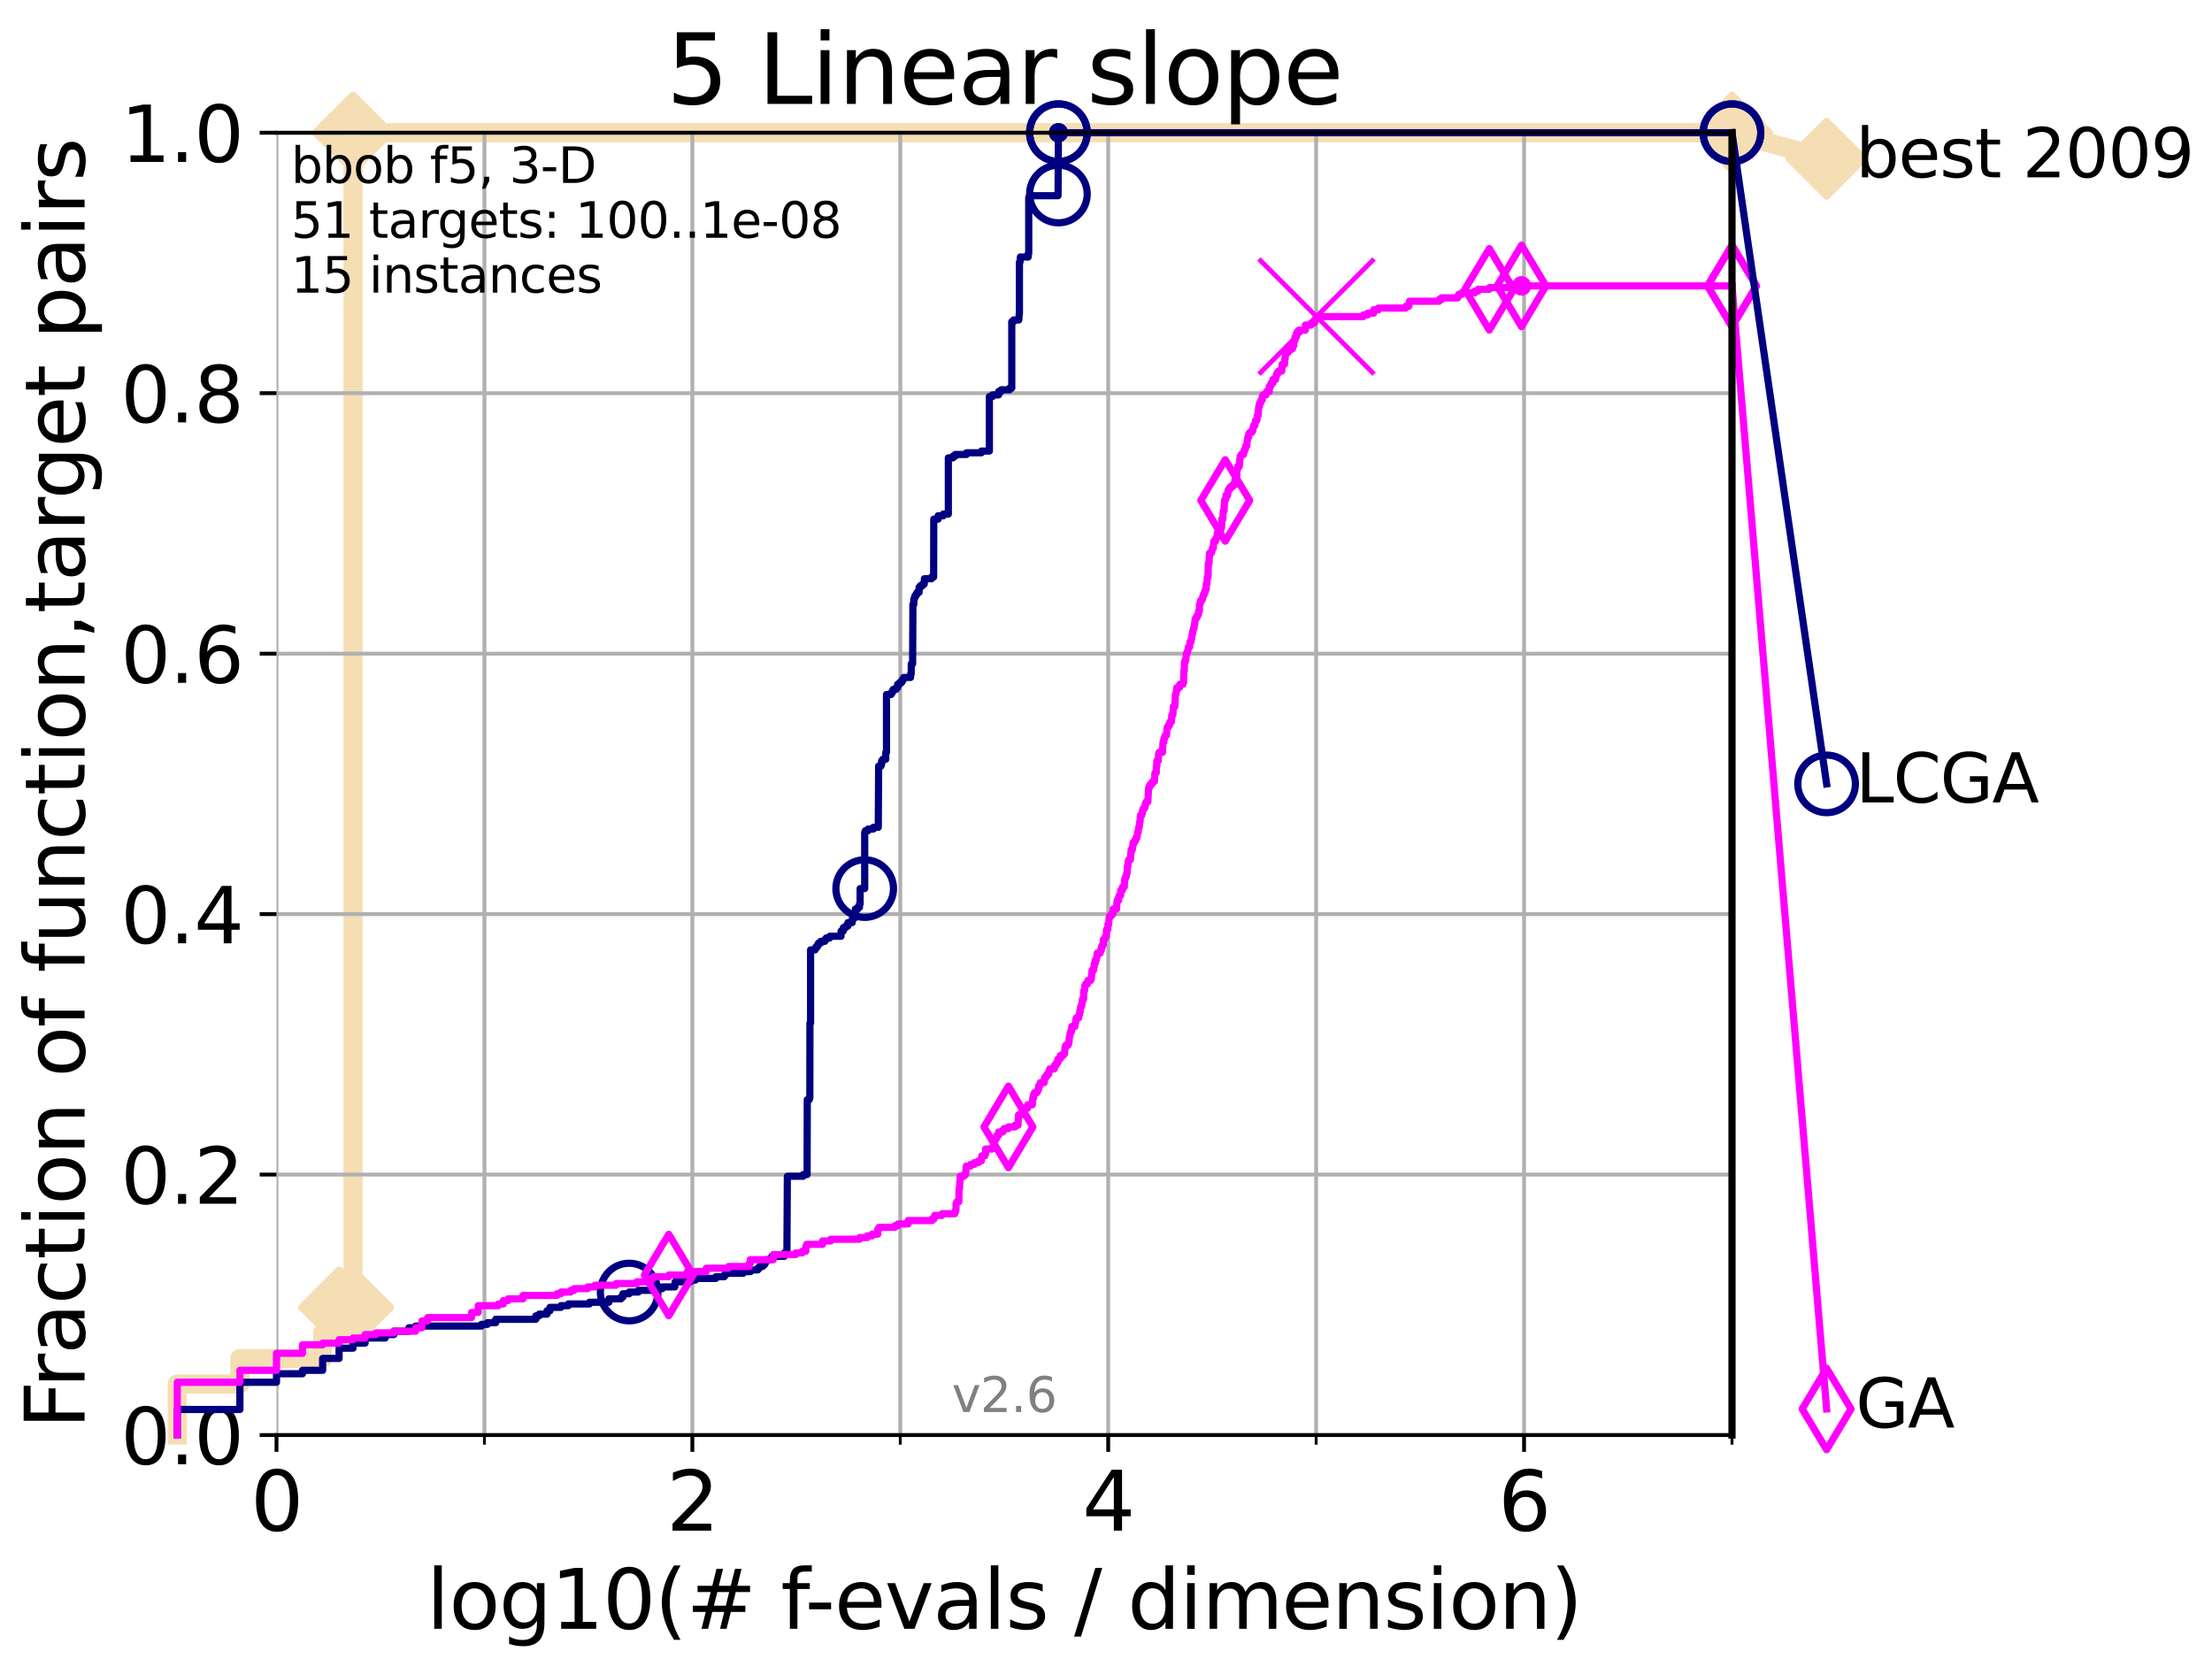 <?xml version="1.0" encoding="utf-8" standalone="no"?>
<!DOCTYPE svg PUBLIC "-//W3C//DTD SVG 1.1//EN"
  "http://www.w3.org/Graphics/SVG/1.1/DTD/svg11.dtd">
<svg xmlns:xlink="http://www.w3.org/1999/xlink" width="460.8pt" height="345.6pt" viewBox="0 0 460.8 345.6" xmlns="http://www.w3.org/2000/svg" version="1.1">
 <defs>
  <style type="text/css">*{stroke-linejoin: round; stroke-linecap: butt}</style>
 </defs>
 <g id="figure_1">
  <g id="patch_1">
   <path d="M 0 345.6 
L 460.8 345.6 
L 460.8 0 
L 0 0 
z
" style="fill: #ffffff"/>
  </g>
  <g id="axes_1">
   <g id="patch_2">
    <path d="M 57.6 298.944 
L 360.806 298.944 
L 360.806 27.648 
L 57.6 27.648 
z
" style="fill: #ffffff"/>
   </g>
   <g id="line2d_1">
    <path d="M 36.933 298.944 
L 36.933 288.305 
L 49.973 288.305 
L 49.973 282.985 
L 67.209 282.985 
L 67.209 277.666 
L 70.639 277.666 
L 70.639 272.346 
L 73.539 272.346 
L 73.539 27.648 
L 360.806 27.648 
" style="fill: none; stroke: #f5deb3; stroke-width: 4; stroke-linecap: square"/>
   </g>
   <g id="line2d_2">
    <defs>
     <path id="m8623787fe6" d="M 0 7.778 
L 7.778 0 
L 0 -7.778 
L -7.778 0 
z
" style="stroke: #f5deb3; stroke-width: 1.5; stroke-linejoin: miter"/>
    </defs>
    <g>
     <use xlink:href="#m8623787fe6" x="70.639" y="272.346" style="fill: #f5deb3; stroke: #f5deb3; stroke-width: 1.5; stroke-linejoin: miter"/>
     <use xlink:href="#m8623787fe6" x="73.539" y="272.346" style="fill: #f5deb3; stroke: #f5deb3; stroke-width: 1.5; stroke-linejoin: miter"/>
     <use xlink:href="#m8623787fe6" x="73.539" y="272.346" style="fill: #f5deb3; stroke: #f5deb3; stroke-width: 1.5; stroke-linejoin: miter"/>
     <use xlink:href="#m8623787fe6" x="73.539" y="27.648" style="fill: #f5deb3; stroke: #f5deb3; stroke-width: 1.5; stroke-linejoin: miter"/>
     <use xlink:href="#m8623787fe6" x="73.539" y="27.648" style="fill: #f5deb3; stroke: #f5deb3; stroke-width: 1.5; stroke-linejoin: miter"/>
     <use xlink:href="#m8623787fe6" x="360.806" y="27.648" style="fill: #f5deb3; stroke: #f5deb3; stroke-width: 1.5; stroke-linejoin: miter"/>
    </g>
   </g>
   <g id="line2d_3">
    <path style="fill: none; stroke: #f5deb3; stroke-width: 4; stroke-linecap: square"/>
    <g/>
   </g>
   <g id="line2d_4">
    <path d="M 360.806 27.648 
L 380.515 33.074 
" style="fill: none; stroke: #f5deb3; stroke-width: 4; stroke-linecap: square"/>
    <g>
     <use xlink:href="#m8623787fe6" x="360.806" y="27.648" style="fill: #f5deb3; stroke: #f5deb3; stroke-width: 1.5; stroke-linejoin: miter"/>
     <use xlink:href="#m8623787fe6" x="380.515" y="33.074" style="fill: #f5deb3; stroke: #f5deb3; stroke-width: 1.5; stroke-linejoin: miter"/>
    </g>
   </g>
   <g id="matplotlib.axis_1">
    <g id="xtick_1">
     <g id="line2d_5">
      <path d="M 57.6 298.944 
L 57.6 27.648 
" clip-path="url(#p78f606aaf7)" style="fill: none; stroke: #b0b0b0; stroke-width: 0.8; stroke-linecap: square"/>
     </g>
     <g id="line2d_6">
      <defs>
       <path id="ma06c740147" d="M 0 0 
L 0 3.5 
" style="stroke: #000000; stroke-width: 0.8"/>
      </defs>
      <g>
       <use xlink:href="#ma06c740147" x="57.6" y="298.944" style="stroke: #000000; stroke-width: 0.8"/>
      </g>
     </g>
     <g id="text_1">
      <!-- 0 -->
      <g transform="translate(52.192 318.861)scale(0.17 -0.17)">
       <defs>
        <path id="DejaVuSans-30" d="M 2034 4250 
Q 1547 4250 1301 3770 
Q 1056 3291 1056 2328 
Q 1056 1369 1301 889 
Q 1547 409 2034 409 
Q 2525 409 2770 889 
Q 3016 1369 3016 2328 
Q 3016 3291 2770 3770 
Q 2525 4250 2034 4250 
z
M 2034 4750 
Q 2819 4750 3233 4129 
Q 3647 3509 3647 2328 
Q 3647 1150 3233 529 
Q 2819 -91 2034 -91 
Q 1250 -91 836 529 
Q 422 1150 422 2328 
Q 422 3509 836 4129 
Q 1250 4750 2034 4750 
z
" transform="scale(0.016)"/>
       </defs>
       <use xlink:href="#DejaVuSans-30"/>
      </g>
     </g>
    </g>
    <g id="xtick_2">
     <g id="line2d_7">
      <path d="M 144.23 298.944 
L 144.23 27.648 
" clip-path="url(#p78f606aaf7)" style="fill: none; stroke: #b0b0b0; stroke-width: 0.8; stroke-linecap: square"/>
     </g>
     <g id="line2d_8">
      <g>
       <use xlink:href="#ma06c740147" x="144.23" y="298.944" style="stroke: #000000; stroke-width: 0.8"/>
      </g>
     </g>
     <g id="text_2">
      <!-- 2 -->
      <g transform="translate(138.822 318.861)scale(0.17 -0.17)">
       <defs>
        <path id="DejaVuSans-32" d="M 1228 531 
L 3431 531 
L 3431 0 
L 469 0 
L 469 531 
Q 828 903 1448 1529 
Q 2069 2156 2228 2338 
Q 2531 2678 2651 2914 
Q 2772 3150 2772 3378 
Q 2772 3750 2511 3984 
Q 2250 4219 1831 4219 
Q 1534 4219 1204 4116 
Q 875 4013 500 3803 
L 500 4441 
Q 881 4594 1212 4672 
Q 1544 4750 1819 4750 
Q 2544 4750 2975 4387 
Q 3406 4025 3406 3419 
Q 3406 3131 3298 2873 
Q 3191 2616 2906 2266 
Q 2828 2175 2409 1742 
Q 1991 1309 1228 531 
z
" transform="scale(0.016)"/>
       </defs>
       <use xlink:href="#DejaVuSans-32"/>
      </g>
     </g>
    </g>
    <g id="xtick_3">
     <g id="line2d_9">
      <path d="M 230.861 298.944 
L 230.861 27.648 
" clip-path="url(#p78f606aaf7)" style="fill: none; stroke: #b0b0b0; stroke-width: 0.8; stroke-linecap: square"/>
     </g>
     <g id="line2d_10">
      <g>
       <use xlink:href="#ma06c740147" x="230.861" y="298.944" style="stroke: #000000; stroke-width: 0.8"/>
      </g>
     </g>
     <g id="text_3">
      <!-- 4 -->
      <g transform="translate(225.453 318.861)scale(0.17 -0.17)">
       <defs>
        <path id="DejaVuSans-34" d="M 2419 4116 
L 825 1625 
L 2419 1625 
L 2419 4116 
z
M 2253 4666 
L 3047 4666 
L 3047 1625 
L 3713 1625 
L 3713 1100 
L 3047 1100 
L 3047 0 
L 2419 0 
L 2419 1100 
L 313 1100 
L 313 1709 
L 2253 4666 
z
" transform="scale(0.016)"/>
       </defs>
       <use xlink:href="#DejaVuSans-34"/>
      </g>
     </g>
    </g>
    <g id="xtick_4">
     <g id="line2d_11">
      <path d="M 317.491 298.944 
L 317.491 27.648 
" clip-path="url(#p78f606aaf7)" style="fill: none; stroke: #b0b0b0; stroke-width: 0.8; stroke-linecap: square"/>
     </g>
     <g id="line2d_12">
      <g>
       <use xlink:href="#ma06c740147" x="317.491" y="298.944" style="stroke: #000000; stroke-width: 0.8"/>
      </g>
     </g>
     <g id="text_4">
      <!-- 6 -->
      <g transform="translate(312.083 318.861)scale(0.17 -0.17)">
       <defs>
        <path id="DejaVuSans-36" d="M 2113 2584 
Q 1688 2584 1439 2293 
Q 1191 2003 1191 1497 
Q 1191 994 1439 701 
Q 1688 409 2113 409 
Q 2538 409 2786 701 
Q 3034 994 3034 1497 
Q 3034 2003 2786 2293 
Q 2538 2584 2113 2584 
z
M 3366 4563 
L 3366 3988 
Q 3128 4100 2886 4159 
Q 2644 4219 2406 4219 
Q 1781 4219 1451 3797 
Q 1122 3375 1075 2522 
Q 1259 2794 1537 2939 
Q 1816 3084 2150 3084 
Q 2853 3084 3261 2657 
Q 3669 2231 3669 1497 
Q 3669 778 3244 343 
Q 2819 -91 2113 -91 
Q 1303 -91 875 529 
Q 447 1150 447 2328 
Q 447 3434 972 4092 
Q 1497 4750 2381 4750 
Q 2619 4750 2861 4703 
Q 3103 4656 3366 4563 
z
" transform="scale(0.016)"/>
       </defs>
       <use xlink:href="#DejaVuSans-36"/>
      </g>
     </g>
    </g>
    <g id="xtick_5">
     <g id="line2d_13">
      <path d="M 100.915 298.944 
L 100.915 27.648 
" clip-path="url(#p78f606aaf7)" style="fill: none; stroke: #b0b0b0; stroke-width: 0.8; stroke-linecap: square"/>
     </g>
     <g id="line2d_14">
      <defs>
       <path id="mde52d145d5" d="M 0 0 
L 0 2 
" style="stroke: #000000; stroke-width: 0.6"/>
      </defs>
      <g>
       <use xlink:href="#mde52d145d5" x="100.915" y="298.944" style="stroke: #000000; stroke-width: 0.6"/>
      </g>
     </g>
    </g>
    <g id="xtick_6">
     <g id="line2d_15">
      <path d="M 187.546 298.944 
L 187.546 27.648 
" clip-path="url(#p78f606aaf7)" style="fill: none; stroke: #b0b0b0; stroke-width: 0.8; stroke-linecap: square"/>
     </g>
     <g id="line2d_16">
      <g>
       <use xlink:href="#mde52d145d5" x="187.546" y="298.944" style="stroke: #000000; stroke-width: 0.6"/>
      </g>
     </g>
    </g>
    <g id="xtick_7">
     <g id="line2d_17">
      <path d="M 274.176 298.944 
L 274.176 27.648 
" clip-path="url(#p78f606aaf7)" style="fill: none; stroke: #b0b0b0; stroke-width: 0.8; stroke-linecap: square"/>
     </g>
     <g id="line2d_18">
      <g>
       <use xlink:href="#mde52d145d5" x="274.176" y="298.944" style="stroke: #000000; stroke-width: 0.6"/>
      </g>
     </g>
    </g>
    <g id="xtick_8">
     <g id="line2d_19">
      <path d="M 360.806 298.944 
L 360.806 27.648 
" clip-path="url(#p78f606aaf7)" style="fill: none; stroke: #b0b0b0; stroke-width: 0.8; stroke-linecap: square"/>
     </g>
     <g id="line2d_20">
      <g>
       <use xlink:href="#mde52d145d5" x="360.806" y="298.944" style="stroke: #000000; stroke-width: 0.6"/>
      </g>
     </g>
    </g>
    <g id="text_5">
     <!-- log10(# f-evals / dimension) -->
     <g transform="translate(88.823 339.314)scale(0.17 -0.17)">
      <defs>
       <path id="DejaVuSans-6c" d="M 603 4863 
L 1178 4863 
L 1178 0 
L 603 0 
L 603 4863 
z
" transform="scale(0.016)"/>
       <path id="DejaVuSans-6f" d="M 1959 3097 
Q 1497 3097 1228 2736 
Q 959 2375 959 1747 
Q 959 1119 1226 758 
Q 1494 397 1959 397 
Q 2419 397 2687 759 
Q 2956 1122 2956 1747 
Q 2956 2369 2687 2733 
Q 2419 3097 1959 3097 
z
M 1959 3584 
Q 2709 3584 3137 3096 
Q 3566 2609 3566 1747 
Q 3566 888 3137 398 
Q 2709 -91 1959 -91 
Q 1206 -91 779 398 
Q 353 888 353 1747 
Q 353 2609 779 3096 
Q 1206 3584 1959 3584 
z
" transform="scale(0.016)"/>
       <path id="DejaVuSans-67" d="M 2906 1791 
Q 2906 2416 2648 2759 
Q 2391 3103 1925 3103 
Q 1463 3103 1205 2759 
Q 947 2416 947 1791 
Q 947 1169 1205 825 
Q 1463 481 1925 481 
Q 2391 481 2648 825 
Q 2906 1169 2906 1791 
z
M 3481 434 
Q 3481 -459 3084 -895 
Q 2688 -1331 1869 -1331 
Q 1566 -1331 1297 -1286 
Q 1028 -1241 775 -1147 
L 775 -588 
Q 1028 -725 1275 -790 
Q 1522 -856 1778 -856 
Q 2344 -856 2625 -561 
Q 2906 -266 2906 331 
L 2906 616 
Q 2728 306 2450 153 
Q 2172 0 1784 0 
Q 1141 0 747 490 
Q 353 981 353 1791 
Q 353 2603 747 3093 
Q 1141 3584 1784 3584 
Q 2172 3584 2450 3431 
Q 2728 3278 2906 2969 
L 2906 3500 
L 3481 3500 
L 3481 434 
z
" transform="scale(0.016)"/>
       <path id="DejaVuSans-31" d="M 794 531 
L 1825 531 
L 1825 4091 
L 703 3866 
L 703 4441 
L 1819 4666 
L 2450 4666 
L 2450 531 
L 3481 531 
L 3481 0 
L 794 0 
L 794 531 
z
" transform="scale(0.016)"/>
       <path id="DejaVuSans-28" d="M 1984 4856 
Q 1566 4138 1362 3434 
Q 1159 2731 1159 2009 
Q 1159 1288 1364 580 
Q 1569 -128 1984 -844 
L 1484 -844 
Q 1016 -109 783 600 
Q 550 1309 550 2009 
Q 550 2706 781 3412 
Q 1013 4119 1484 4856 
L 1984 4856 
z
" transform="scale(0.016)"/>
       <path id="DejaVuSans-23" d="M 3272 2816 
L 2363 2816 
L 2100 1772 
L 3016 1772 
L 3272 2816 
z
M 2803 4594 
L 2478 3297 
L 3391 3297 
L 3719 4594 
L 4219 4594 
L 3897 3297 
L 4872 3297 
L 4872 2816 
L 3775 2816 
L 3519 1772 
L 4513 1772 
L 4513 1294 
L 3397 1294 
L 3072 0 
L 2572 0 
L 2894 1294 
L 1978 1294 
L 1656 0 
L 1153 0 
L 1478 1294 
L 494 1294 
L 494 1772 
L 1594 1772 
L 1856 2816 
L 850 2816 
L 850 3297 
L 1978 3297 
L 2297 4594 
L 2803 4594 
z
" transform="scale(0.016)"/>
       <path id="DejaVuSans-20" transform="scale(0.016)"/>
       <path id="DejaVuSans-66" d="M 2375 4863 
L 2375 4384 
L 1825 4384 
Q 1516 4384 1395 4259 
Q 1275 4134 1275 3809 
L 1275 3500 
L 2222 3500 
L 2222 3053 
L 1275 3053 
L 1275 0 
L 697 0 
L 697 3053 
L 147 3053 
L 147 3500 
L 697 3500 
L 697 3744 
Q 697 4328 969 4595 
Q 1241 4863 1831 4863 
L 2375 4863 
z
" transform="scale(0.016)"/>
       <path id="DejaVuSans-2d" d="M 313 2009 
L 1997 2009 
L 1997 1497 
L 313 1497 
L 313 2009 
z
" transform="scale(0.016)"/>
       <path id="DejaVuSans-65" d="M 3597 1894 
L 3597 1613 
L 953 1613 
Q 991 1019 1311 708 
Q 1631 397 2203 397 
Q 2534 397 2845 478 
Q 3156 559 3463 722 
L 3463 178 
Q 3153 47 2828 -22 
Q 2503 -91 2169 -91 
Q 1331 -91 842 396 
Q 353 884 353 1716 
Q 353 2575 817 3079 
Q 1281 3584 2069 3584 
Q 2775 3584 3186 3129 
Q 3597 2675 3597 1894 
z
M 3022 2063 
Q 3016 2534 2758 2815 
Q 2500 3097 2075 3097 
Q 1594 3097 1305 2825 
Q 1016 2553 972 2059 
L 3022 2063 
z
" transform="scale(0.016)"/>
       <path id="DejaVuSans-76" d="M 191 3500 
L 800 3500 
L 1894 563 
L 2988 3500 
L 3597 3500 
L 2284 0 
L 1503 0 
L 191 3500 
z
" transform="scale(0.016)"/>
       <path id="DejaVuSans-61" d="M 2194 1759 
Q 1497 1759 1228 1600 
Q 959 1441 959 1056 
Q 959 750 1161 570 
Q 1363 391 1709 391 
Q 2188 391 2477 730 
Q 2766 1069 2766 1631 
L 2766 1759 
L 2194 1759 
z
M 3341 1997 
L 3341 0 
L 2766 0 
L 2766 531 
Q 2569 213 2275 61 
Q 1981 -91 1556 -91 
Q 1019 -91 701 211 
Q 384 513 384 1019 
Q 384 1609 779 1909 
Q 1175 2209 1959 2209 
L 2766 2209 
L 2766 2266 
Q 2766 2663 2505 2880 
Q 2244 3097 1772 3097 
Q 1472 3097 1187 3025 
Q 903 2953 641 2809 
L 641 3341 
Q 956 3463 1253 3523 
Q 1550 3584 1831 3584 
Q 2591 3584 2966 3190 
Q 3341 2797 3341 1997 
z
" transform="scale(0.016)"/>
       <path id="DejaVuSans-73" d="M 2834 3397 
L 2834 2853 
Q 2591 2978 2328 3040 
Q 2066 3103 1784 3103 
Q 1356 3103 1142 2972 
Q 928 2841 928 2578 
Q 928 2378 1081 2264 
Q 1234 2150 1697 2047 
L 1894 2003 
Q 2506 1872 2764 1633 
Q 3022 1394 3022 966 
Q 3022 478 2636 193 
Q 2250 -91 1575 -91 
Q 1294 -91 989 -36 
Q 684 19 347 128 
L 347 722 
Q 666 556 975 473 
Q 1284 391 1588 391 
Q 1994 391 2212 530 
Q 2431 669 2431 922 
Q 2431 1156 2273 1281 
Q 2116 1406 1581 1522 
L 1381 1569 
Q 847 1681 609 1914 
Q 372 2147 372 2553 
Q 372 3047 722 3315 
Q 1072 3584 1716 3584 
Q 2034 3584 2315 3537 
Q 2597 3491 2834 3397 
z
" transform="scale(0.016)"/>
       <path id="DejaVuSans-2f" d="M 1625 4666 
L 2156 4666 
L 531 -594 
L 0 -594 
L 1625 4666 
z
" transform="scale(0.016)"/>
       <path id="DejaVuSans-64" d="M 2906 2969 
L 2906 4863 
L 3481 4863 
L 3481 0 
L 2906 0 
L 2906 525 
Q 2725 213 2448 61 
Q 2172 -91 1784 -91 
Q 1150 -91 751 415 
Q 353 922 353 1747 
Q 353 2572 751 3078 
Q 1150 3584 1784 3584 
Q 2172 3584 2448 3432 
Q 2725 3281 2906 2969 
z
M 947 1747 
Q 947 1113 1208 752 
Q 1469 391 1925 391 
Q 2381 391 2643 752 
Q 2906 1113 2906 1747 
Q 2906 2381 2643 2742 
Q 2381 3103 1925 3103 
Q 1469 3103 1208 2742 
Q 947 2381 947 1747 
z
" transform="scale(0.016)"/>
       <path id="DejaVuSans-69" d="M 603 3500 
L 1178 3500 
L 1178 0 
L 603 0 
L 603 3500 
z
M 603 4863 
L 1178 4863 
L 1178 4134 
L 603 4134 
L 603 4863 
z
" transform="scale(0.016)"/>
       <path id="DejaVuSans-6d" d="M 3328 2828 
Q 3544 3216 3844 3400 
Q 4144 3584 4550 3584 
Q 5097 3584 5394 3201 
Q 5691 2819 5691 2113 
L 5691 0 
L 5113 0 
L 5113 2094 
Q 5113 2597 4934 2840 
Q 4756 3084 4391 3084 
Q 3944 3084 3684 2787 
Q 3425 2491 3425 1978 
L 3425 0 
L 2847 0 
L 2847 2094 
Q 2847 2600 2669 2842 
Q 2491 3084 2119 3084 
Q 1678 3084 1418 2786 
Q 1159 2488 1159 1978 
L 1159 0 
L 581 0 
L 581 3500 
L 1159 3500 
L 1159 2956 
Q 1356 3278 1631 3431 
Q 1906 3584 2284 3584 
Q 2666 3584 2933 3390 
Q 3200 3197 3328 2828 
z
" transform="scale(0.016)"/>
       <path id="DejaVuSans-6e" d="M 3513 2113 
L 3513 0 
L 2938 0 
L 2938 2094 
Q 2938 2591 2744 2837 
Q 2550 3084 2163 3084 
Q 1697 3084 1428 2787 
Q 1159 2491 1159 1978 
L 1159 0 
L 581 0 
L 581 3500 
L 1159 3500 
L 1159 2956 
Q 1366 3272 1645 3428 
Q 1925 3584 2291 3584 
Q 2894 3584 3203 3211 
Q 3513 2838 3513 2113 
z
" transform="scale(0.016)"/>
       <path id="DejaVuSans-29" d="M 513 4856 
L 1013 4856 
Q 1481 4119 1714 3412 
Q 1947 2706 1947 2009 
Q 1947 1309 1714 600 
Q 1481 -109 1013 -844 
L 513 -844 
Q 928 -128 1133 580 
Q 1338 1288 1338 2009 
Q 1338 2731 1133 3434 
Q 928 4138 513 4856 
z
" transform="scale(0.016)"/>
      </defs>
      <use xlink:href="#DejaVuSans-6c"/>
      <use xlink:href="#DejaVuSans-6f" x="27.783"/>
      <use xlink:href="#DejaVuSans-67" x="88.965"/>
      <use xlink:href="#DejaVuSans-31" x="152.441"/>
      <use xlink:href="#DejaVuSans-30" x="216.064"/>
      <use xlink:href="#DejaVuSans-28" x="279.688"/>
      <use xlink:href="#DejaVuSans-23" x="318.701"/>
      <use xlink:href="#DejaVuSans-20" x="402.49"/>
      <use xlink:href="#DejaVuSans-66" x="434.277"/>
      <use xlink:href="#DejaVuSans-2d" x="463.982"/>
      <use xlink:href="#DejaVuSans-65" x="500.066"/>
      <use xlink:href="#DejaVuSans-76" x="561.59"/>
      <use xlink:href="#DejaVuSans-61" x="620.77"/>
      <use xlink:href="#DejaVuSans-6c" x="682.049"/>
      <use xlink:href="#DejaVuSans-73" x="709.832"/>
      <use xlink:href="#DejaVuSans-20" x="761.932"/>
      <use xlink:href="#DejaVuSans-2f" x="793.719"/>
      <use xlink:href="#DejaVuSans-20" x="827.41"/>
      <use xlink:href="#DejaVuSans-64" x="859.197"/>
      <use xlink:href="#DejaVuSans-69" x="922.674"/>
      <use xlink:href="#DejaVuSans-6d" x="950.457"/>
      <use xlink:href="#DejaVuSans-65" x="1047.869"/>
      <use xlink:href="#DejaVuSans-6e" x="1109.393"/>
      <use xlink:href="#DejaVuSans-73" x="1172.771"/>
      <use xlink:href="#DejaVuSans-69" x="1224.871"/>
      <use xlink:href="#DejaVuSans-6f" x="1252.654"/>
      <use xlink:href="#DejaVuSans-6e" x="1313.836"/>
      <use xlink:href="#DejaVuSans-29" x="1377.215"/>
     </g>
    </g>
   </g>
   <g id="matplotlib.axis_2">
    <g id="ytick_1">
     <g id="line2d_21">
      <path d="M 57.6 298.944 
L 360.806 298.944 
" clip-path="url(#p78f606aaf7)" style="fill: none; stroke: #b0b0b0; stroke-width: 0.8; stroke-linecap: square"/>
     </g>
     <g id="line2d_22">
      <defs>
       <path id="m7ddf7a28f6" d="M 0 0 
L -3.5 0 
" style="stroke: #000000; stroke-width: 0.8"/>
      </defs>
      <g>
       <use xlink:href="#m7ddf7a28f6" x="57.6" y="298.944" style="stroke: #000000; stroke-width: 0.8"/>
      </g>
     </g>
     <g id="text_6">
      <!-- 0.0 -->
      <g transform="translate(25.155 305.023)scale(0.16 -0.16)">
       <defs>
        <path id="DejaVuSans-2e" d="M 684 794 
L 1344 794 
L 1344 0 
L 684 0 
L 684 794 
z
" transform="scale(0.016)"/>
       </defs>
       <use xlink:href="#DejaVuSans-30"/>
       <use xlink:href="#DejaVuSans-2e" x="63.623"/>
       <use xlink:href="#DejaVuSans-30" x="95.41"/>
      </g>
     </g>
    </g>
    <g id="ytick_2">
     <g id="line2d_23">
      <path d="M 57.6 244.685 
L 360.806 244.685 
" clip-path="url(#p78f606aaf7)" style="fill: none; stroke: #b0b0b0; stroke-width: 0.8; stroke-linecap: square"/>
     </g>
     <g id="line2d_24">
      <g>
       <use xlink:href="#m7ddf7a28f6" x="57.6" y="244.685" style="stroke: #000000; stroke-width: 0.8"/>
      </g>
     </g>
     <g id="text_7">
      <!-- 0.2 -->
      <g transform="translate(25.155 250.764)scale(0.16 -0.16)">
       <use xlink:href="#DejaVuSans-30"/>
       <use xlink:href="#DejaVuSans-2e" x="63.623"/>
       <use xlink:href="#DejaVuSans-32" x="95.41"/>
      </g>
     </g>
    </g>
    <g id="ytick_3">
     <g id="line2d_25">
      <path d="M 57.6 190.426 
L 360.806 190.426 
" clip-path="url(#p78f606aaf7)" style="fill: none; stroke: #b0b0b0; stroke-width: 0.8; stroke-linecap: square"/>
     </g>
     <g id="line2d_26">
      <g>
       <use xlink:href="#m7ddf7a28f6" x="57.6" y="190.426" style="stroke: #000000; stroke-width: 0.8"/>
      </g>
     </g>
     <g id="text_8">
      <!-- 0.4 -->
      <g transform="translate(25.155 196.504)scale(0.16 -0.16)">
       <use xlink:href="#DejaVuSans-30"/>
       <use xlink:href="#DejaVuSans-2e" x="63.623"/>
       <use xlink:href="#DejaVuSans-34" x="95.41"/>
      </g>
     </g>
    </g>
    <g id="ytick_4">
     <g id="line2d_27">
      <path d="M 57.6 136.166 
L 360.806 136.166 
" clip-path="url(#p78f606aaf7)" style="fill: none; stroke: #b0b0b0; stroke-width: 0.8; stroke-linecap: square"/>
     </g>
     <g id="line2d_28">
      <g>
       <use xlink:href="#m7ddf7a28f6" x="57.6" y="136.166" style="stroke: #000000; stroke-width: 0.8"/>
      </g>
     </g>
     <g id="text_9">
      <!-- 0.6 -->
      <g transform="translate(25.155 142.245)scale(0.16 -0.16)">
       <use xlink:href="#DejaVuSans-30"/>
       <use xlink:href="#DejaVuSans-2e" x="63.623"/>
       <use xlink:href="#DejaVuSans-36" x="95.41"/>
      </g>
     </g>
    </g>
    <g id="ytick_5">
     <g id="line2d_29">
      <path d="M 57.6 81.907 
L 360.806 81.907 
" clip-path="url(#p78f606aaf7)" style="fill: none; stroke: #b0b0b0; stroke-width: 0.8; stroke-linecap: square"/>
     </g>
     <g id="line2d_30">
      <g>
       <use xlink:href="#m7ddf7a28f6" x="57.6" y="81.907" style="stroke: #000000; stroke-width: 0.8"/>
      </g>
     </g>
     <g id="text_10">
      <!-- 0.8 -->
      <g transform="translate(25.155 87.986)scale(0.16 -0.16)">
       <defs>
        <path id="DejaVuSans-38" d="M 2034 2216 
Q 1584 2216 1326 1975 
Q 1069 1734 1069 1313 
Q 1069 891 1326 650 
Q 1584 409 2034 409 
Q 2484 409 2743 651 
Q 3003 894 3003 1313 
Q 3003 1734 2745 1975 
Q 2488 2216 2034 2216 
z
M 1403 2484 
Q 997 2584 770 2862 
Q 544 3141 544 3541 
Q 544 4100 942 4425 
Q 1341 4750 2034 4750 
Q 2731 4750 3128 4425 
Q 3525 4100 3525 3541 
Q 3525 3141 3298 2862 
Q 3072 2584 2669 2484 
Q 3125 2378 3379 2068 
Q 3634 1759 3634 1313 
Q 3634 634 3220 271 
Q 2806 -91 2034 -91 
Q 1263 -91 848 271 
Q 434 634 434 1313 
Q 434 1759 690 2068 
Q 947 2378 1403 2484 
z
M 1172 3481 
Q 1172 3119 1398 2916 
Q 1625 2713 2034 2713 
Q 2441 2713 2670 2916 
Q 2900 3119 2900 3481 
Q 2900 3844 2670 4047 
Q 2441 4250 2034 4250 
Q 1625 4250 1398 4047 
Q 1172 3844 1172 3481 
z
" transform="scale(0.016)"/>
       </defs>
       <use xlink:href="#DejaVuSans-30"/>
       <use xlink:href="#DejaVuSans-2e" x="63.623"/>
       <use xlink:href="#DejaVuSans-38" x="95.41"/>
      </g>
     </g>
    </g>
    <g id="ytick_6">
     <g id="line2d_31">
      <path d="M 57.6 27.648 
L 360.806 27.648 
" clip-path="url(#p78f606aaf7)" style="fill: none; stroke: #b0b0b0; stroke-width: 0.8; stroke-linecap: square"/>
     </g>
     <g id="line2d_32">
      <g>
       <use xlink:href="#m7ddf7a28f6" x="57.6" y="27.648" style="stroke: #000000; stroke-width: 0.8"/>
      </g>
     </g>
     <g id="text_11">
      <!-- 1.0 -->
      <g transform="translate(25.155 33.727)scale(0.16 -0.16)">
       <use xlink:href="#DejaVuSans-31"/>
       <use xlink:href="#DejaVuSans-2e" x="63.623"/>
       <use xlink:href="#DejaVuSans-30" x="95.41"/>
      </g>
     </g>
    </g>
    <g id="text_12">
     <!-- Fraction of function,target pairs -->
     <g transform="translate(17.62 297.681)rotate(-90)scale(0.17 -0.17)">
      <defs>
       <path id="DejaVuSans-46" d="M 628 4666 
L 3309 4666 
L 3309 4134 
L 1259 4134 
L 1259 2759 
L 3109 2759 
L 3109 2228 
L 1259 2228 
L 1259 0 
L 628 0 
L 628 4666 
z
" transform="scale(0.016)"/>
       <path id="DejaVuSans-72" d="M 2631 2963 
Q 2534 3019 2420 3045 
Q 2306 3072 2169 3072 
Q 1681 3072 1420 2755 
Q 1159 2438 1159 1844 
L 1159 0 
L 581 0 
L 581 3500 
L 1159 3500 
L 1159 2956 
Q 1341 3275 1631 3429 
Q 1922 3584 2338 3584 
Q 2397 3584 2469 3576 
Q 2541 3569 2628 3553 
L 2631 2963 
z
" transform="scale(0.016)"/>
       <path id="DejaVuSans-63" d="M 3122 3366 
L 3122 2828 
Q 2878 2963 2633 3030 
Q 2388 3097 2138 3097 
Q 1578 3097 1268 2742 
Q 959 2388 959 1747 
Q 959 1106 1268 751 
Q 1578 397 2138 397 
Q 2388 397 2633 464 
Q 2878 531 3122 666 
L 3122 134 
Q 2881 22 2623 -34 
Q 2366 -91 2075 -91 
Q 1284 -91 818 406 
Q 353 903 353 1747 
Q 353 2603 823 3093 
Q 1294 3584 2113 3584 
Q 2378 3584 2631 3529 
Q 2884 3475 3122 3366 
z
" transform="scale(0.016)"/>
       <path id="DejaVuSans-74" d="M 1172 4494 
L 1172 3500 
L 2356 3500 
L 2356 3053 
L 1172 3053 
L 1172 1153 
Q 1172 725 1289 603 
Q 1406 481 1766 481 
L 2356 481 
L 2356 0 
L 1766 0 
Q 1100 0 847 248 
Q 594 497 594 1153 
L 594 3053 
L 172 3053 
L 172 3500 
L 594 3500 
L 594 4494 
L 1172 4494 
z
" transform="scale(0.016)"/>
       <path id="DejaVuSans-75" d="M 544 1381 
L 544 3500 
L 1119 3500 
L 1119 1403 
Q 1119 906 1312 657 
Q 1506 409 1894 409 
Q 2359 409 2629 706 
Q 2900 1003 2900 1516 
L 2900 3500 
L 3475 3500 
L 3475 0 
L 2900 0 
L 2900 538 
Q 2691 219 2414 64 
Q 2138 -91 1772 -91 
Q 1169 -91 856 284 
Q 544 659 544 1381 
z
M 1991 3584 
L 1991 3584 
z
" transform="scale(0.016)"/>
       <path id="DejaVuSans-2c" d="M 750 794 
L 1409 794 
L 1409 256 
L 897 -744 
L 494 -744 
L 750 256 
L 750 794 
z
" transform="scale(0.016)"/>
       <path id="DejaVuSans-70" d="M 1159 525 
L 1159 -1331 
L 581 -1331 
L 581 3500 
L 1159 3500 
L 1159 2969 
Q 1341 3281 1617 3432 
Q 1894 3584 2278 3584 
Q 2916 3584 3314 3078 
Q 3713 2572 3713 1747 
Q 3713 922 3314 415 
Q 2916 -91 2278 -91 
Q 1894 -91 1617 61 
Q 1341 213 1159 525 
z
M 3116 1747 
Q 3116 2381 2855 2742 
Q 2594 3103 2138 3103 
Q 1681 3103 1420 2742 
Q 1159 2381 1159 1747 
Q 1159 1113 1420 752 
Q 1681 391 2138 391 
Q 2594 391 2855 752 
Q 3116 1113 3116 1747 
z
" transform="scale(0.016)"/>
      </defs>
      <use xlink:href="#DejaVuSans-46"/>
      <use xlink:href="#DejaVuSans-72" x="50.27"/>
      <use xlink:href="#DejaVuSans-61" x="91.383"/>
      <use xlink:href="#DejaVuSans-63" x="152.662"/>
      <use xlink:href="#DejaVuSans-74" x="207.643"/>
      <use xlink:href="#DejaVuSans-69" x="246.852"/>
      <use xlink:href="#DejaVuSans-6f" x="274.635"/>
      <use xlink:href="#DejaVuSans-6e" x="335.816"/>
      <use xlink:href="#DejaVuSans-20" x="399.195"/>
      <use xlink:href="#DejaVuSans-6f" x="430.982"/>
      <use xlink:href="#DejaVuSans-66" x="492.164"/>
      <use xlink:href="#DejaVuSans-20" x="527.369"/>
      <use xlink:href="#DejaVuSans-66" x="559.156"/>
      <use xlink:href="#DejaVuSans-75" x="594.361"/>
      <use xlink:href="#DejaVuSans-6e" x="657.74"/>
      <use xlink:href="#DejaVuSans-63" x="721.119"/>
      <use xlink:href="#DejaVuSans-74" x="776.1"/>
      <use xlink:href="#DejaVuSans-69" x="815.309"/>
      <use xlink:href="#DejaVuSans-6f" x="843.092"/>
      <use xlink:href="#DejaVuSans-6e" x="904.273"/>
      <use xlink:href="#DejaVuSans-2c" x="967.652"/>
      <use xlink:href="#DejaVuSans-74" x="999.439"/>
      <use xlink:href="#DejaVuSans-61" x="1038.648"/>
      <use xlink:href="#DejaVuSans-72" x="1099.928"/>
      <use xlink:href="#DejaVuSans-67" x="1139.291"/>
      <use xlink:href="#DejaVuSans-65" x="1202.768"/>
      <use xlink:href="#DejaVuSans-74" x="1264.291"/>
      <use xlink:href="#DejaVuSans-20" x="1303.5"/>
      <use xlink:href="#DejaVuSans-70" x="1335.287"/>
      <use xlink:href="#DejaVuSans-61" x="1398.764"/>
      <use xlink:href="#DejaVuSans-69" x="1460.043"/>
      <use xlink:href="#DejaVuSans-72" x="1487.826"/>
      <use xlink:href="#DejaVuSans-73" x="1528.939"/>
     </g>
    </g>
   </g>
   <g id="line2d_33">
    <defs>
     <path id="m0721dc6512" d="M 0 1.5 
C 0.398 1.5 0.779 1.342 1.061 1.061 
C 1.342 0.779 1.5 0.398 1.5 0 
C 1.5 -0.398 1.342 -0.779 1.061 -1.061 
C 0.779 -1.342 0.398 -1.5 0 -1.5 
C -0.398 -1.5 -0.779 -1.342 -1.061 -1.061 
C -1.342 -0.779 -1.5 -0.398 -1.5 0 
C -1.5 0.398 -1.342 0.779 -1.061 1.061 
C -0.779 1.342 -0.398 1.5 0 1.5 
z
" style="stroke: #f5deb3"/>
    </defs>
    <g>
     <use xlink:href="#m0721dc6512" x="73.539" y="27.648" style="fill: #f5deb3; stroke: #f5deb3"/>
     <use xlink:href="#m0721dc6512" x="73.539" y="27.648" style="fill: #f5deb3; stroke: #f5deb3"/>
    </g>
   </g>
   <g id="line2d_34">
    <defs>
     <path id="m12e0239ab6" d="M 0 1.5 
C 0.398 1.5 0.779 1.342 1.061 1.061 
C 1.342 0.779 1.5 0.398 1.5 0 
C 1.5 -0.398 1.342 -0.779 1.061 -1.061 
C 0.779 -1.342 0.398 -1.5 0 -1.5 
C -0.398 -1.5 -0.779 -1.342 -1.061 -1.061 
C -1.342 -0.779 -1.5 -0.398 -1.5 0 
C -1.5 0.398 -1.342 0.779 -1.061 1.061 
C -0.779 1.342 -0.398 1.5 0 1.5 
z
" style="stroke: #000080"/>
    </defs>
    <g>
     <use xlink:href="#m12e0239ab6" x="220.489" y="27.648" style="fill: #000080; stroke: #000080"/>
     <use xlink:href="#m12e0239ab6" x="220.489" y="27.648" style="fill: #000080; stroke: #000080"/>
    </g>
   </g>
   <g id="line2d_35">
    <path d="M 36.933 298.944 
L 36.933 293.624 
L 49.973 293.624 
L 49.973 287.95 
L 57.6 287.95 
L 57.6 286.177 
L 63.012 286.177 
L 63.012 285.468 
L 67.209 285.468 
L 67.209 282.985 
L 70.639 282.985 
L 70.639 280.858 
L 73.539 280.858 
L 73.539 279.794 
L 76.051 279.794 
L 76.051 278.73 
L 80.249 278.73 
L 80.249 278.021 
L 82.042 278.021 
L 82.042 277.311 
L 85.184 277.311 
L 85.184 276.602 
L 86.578 276.602 
L 86.578 276.247 
L 100.277 276.247 
L 100.277 275.893 
L 101.532 275.893 
L 101.532 275.538 
L 103.27 275.538 
L 103.27 274.829 
L 111.621 274.829 
L 111.621 274.12 
L 112.318 274.12 
L 112.318 273.765 
L 113.954 273.765 
L 113.954 273.056 
L 114.571 273.056 
L 114.571 272.346 
L 116.854 272.346 
L 116.854 271.992 
L 118.401 271.992 
L 118.401 271.637 
L 122.796 271.637 
L 122.796 271.282 
L 126.836 271.282 
L 126.836 270.573 
L 129.348 270.573 
L 129.348 270.219 
L 129.759 270.219 
L 129.759 269.509 
L 131.065 269.509 
L 131.065 269.155 
L 132.984 269.155 
L 132.984 268.8 
L 135.933 268.8 
L 135.933 268.445 
L 137.963 268.445 
L 137.963 268.091 
L 140.574 268.091 
L 140.65 267.027 
L 143.85 267.027 
L 143.85 266.672 
L 144.847 266.672 
L 144.847 266.318 
L 149.118 266.318 
L 149.118 265.963 
L 150.871 265.963 
L 150.871 265.608 
L 151.177 265.608 
L 151.177 265.254 
L 154.793 265.254 
L 154.793 264.899 
L 156.338 264.899 
L 156.338 264.544 
L 157.856 264.544 
L 157.856 264.19 
L 158.187 264.19 
L 158.187 263.835 
L 158.862 263.835 
L 158.862 263.48 
L 159.261 263.48 
L 159.261 263.126 
L 159.457 263.126 
L 159.457 262.771 
L 159.679 262.771 
L 159.679 262.417 
L 160.699 262.417 
L 160.804 261.707 
L 163.397 261.707 
L 163.397 260.998 
L 163.777 260.998 
L 163.777 260.643 
L 163.932 260.643 
L 164.02 245.039 
L 167.307 245.039 
L 167.307 244.685 
L 168.134 244.685 
L 168.169 229.081 
L 168.586 229.081 
L 168.586 228.726 
L 168.706 228.726 
L 168.723 213.122 
L 168.859 213.122 
L 168.859 197.873 
L 169.784 197.873 
L 169.784 197.518 
L 170.04 197.518 
L 170.04 197.164 
L 170.324 197.164 
L 170.324 196.809 
L 170.511 196.809 
L 170.511 196.454 
L 170.971 196.454 
L 170.971 196.1 
L 171.814 196.1 
L 171.814 195.745 
L 172.116 195.745 
L 172.116 195.39 
L 172.87 195.39 
L 172.87 195.036 
L 175.208 195.036 
L 175.208 193.972 
L 175.662 193.972 
L 175.662 193.263 
L 176.162 193.263 
L 176.162 192.908 
L 176.638 192.908 
L 176.638 192.199 
L 177.524 192.199 
L 177.524 191.49 
L 177.779 191.49 
L 177.779 191.135 
L 178.196 191.135 
L 178.196 189.362 
L 178.684 189.362 
L 178.684 189.007 
L 179.042 189.007 
L 179.052 188.298 
L 179.18 188.298 
L 179.18 185.106 
L 180.133 185.106 
L 180.133 173.403 
L 180.272 173.403 
L 180.272 173.048 
L 180.854 173.048 
L 180.854 172.694 
L 181.941 172.694 
L 181.941 172.339 
L 182.96 172.339 
L 183.04 159.572 
L 183.535 159.572 
L 183.535 159.218 
L 183.659 159.218 
L 183.659 158.508 
L 183.904 158.508 
L 183.904 158.154 
L 184.525 158.154 
L 184.525 156.735 
L 184.672 156.735 
L 184.672 144.678 
L 185.64 144.678 
L 185.64 144.323 
L 185.881 144.323 
L 185.881 143.968 
L 186.072 143.968 
L 186.072 143.614 
L 186.686 143.614 
L 186.686 143.259 
L 186.992 143.259 
L 186.992 142.55 
L 187.401 142.55 
L 187.401 142.195 
L 187.819 142.195 
L 187.819 141.841 
L 188.047 141.841 
L 188.047 141.486 
L 188.235 141.486 
L 188.235 141.131 
L 189.689 141.131 
L 189.689 140.422 
L 189.817 140.422 
L 189.839 138.294 
L 190.115 138.294 
L 190.175 125.882 
L 190.359 125.882 
L 190.359 124.818 
L 190.488 124.818 
L 190.488 124.463 
L 190.606 124.463 
L 190.606 124.109 
L 190.85 124.109 
L 190.85 123.754 
L 191.043 123.754 
L 191.043 123.4 
L 191.46 123.4 
L 191.46 122.336 
L 191.778 122.336 
L 191.778 121.981 
L 192.238 121.981 
L 192.238 121.626 
L 192.544 121.626 
L 192.568 120.562 
L 194.058 120.562 
L 194.058 120.208 
L 194.496 120.208 
L 194.522 108.15 
L 195.43 108.15 
L 195.43 107.441 
L 196.516 107.441 
L 196.516 107.086 
L 197.557 107.086 
L 197.557 95.383 
L 198.512 95.383 
L 198.512 95.029 
L 198.989 95.029 
L 198.989 94.674 
L 201.335 94.674 
L 201.335 94.319 
L 204.448 94.319 
L 204.448 93.965 
L 206.104 93.965 
L 206.104 82.616 
L 206.734 82.616 
L 206.734 82.262 
L 208.042 82.262 
L 208.042 81.553 
L 208.574 81.553 
L 208.574 81.198 
L 210.327 81.198 
L 210.327 80.843 
L 210.77 80.843 
L 210.77 67.013 
L 211.148 67.013 
L 211.148 66.658 
L 212.228 66.658 
L 212.336 65.239 
L 212.366 65.239 
L 212.366 54.6 
L 212.497 54.6 
L 212.568 53.536 
L 214.191 53.536 
L 214.191 52.827 
L 214.304 52.827 
L 214.304 41.124 
L 214.692 41.124 
L 214.692 40.77 
L 220.411 40.77 
L 220.489 27.648 
L 360.806 27.648 
L 360.806 27.648 
" style="fill: none; stroke: #000080; stroke-width: 1.5; stroke-linecap: square"/>
   </g>
   <g id="line2d_36">
    <defs>
     <path id="m7f52e2d394" d="M 0 6 
C 1.591 6 3.117 5.368 4.243 4.243 
C 5.368 3.117 6 1.591 6 0 
C 6 -1.591 5.368 -3.117 4.243 -4.243 
C 3.117 -5.368 1.591 -6 0 -6 
C -1.591 -6 -3.117 -5.368 -4.243 -4.243 
C -5.368 -3.117 -6 -1.591 -6 0 
C -6 1.591 -5.368 3.117 -4.243 4.243 
C -3.117 5.368 -1.591 6 0 6 
z
" style="stroke: #000080; stroke-width: 1.5"/>
    </defs>
    <g>
     <use xlink:href="#m7f52e2d394" x="131.065" y="269.155" style="fill-opacity: 0; stroke: #000080; stroke-width: 1.5"/>
     <use xlink:href="#m7f52e2d394" x="180.133" y="185.106" style="fill-opacity: 0; stroke: #000080; stroke-width: 1.5"/>
     <use xlink:href="#m7f52e2d394" x="220.489" y="40.415" style="fill-opacity: 0; stroke: #000080; stroke-width: 1.5"/>
     <use xlink:href="#m7f52e2d394" x="220.489" y="27.648" style="fill-opacity: 0; stroke: #000080; stroke-width: 1.5"/>
     <use xlink:href="#m7f52e2d394" x="220.489" y="27.648" style="fill-opacity: 0; stroke: #000080; stroke-width: 1.5"/>
     <use xlink:href="#m7f52e2d394" x="360.806" y="27.648" style="fill-opacity: 0; stroke: #000080; stroke-width: 1.5"/>
    </g>
   </g>
   <g id="line2d_37">
    <path style="fill: none; stroke: #000080; stroke-width: 1.5; stroke-linecap: square"/>
    <g/>
   </g>
   <g id="line2d_38">
    <defs>
     <path id="mc5807fb566" d="M 0 1.5 
C 0.398 1.5 0.779 1.342 1.061 1.061 
C 1.342 0.779 1.5 0.398 1.5 0 
C 1.5 -0.398 1.342 -0.779 1.061 -1.061 
C 0.779 -1.342 0.398 -1.5 0 -1.5 
C -0.398 -1.5 -0.779 -1.342 -1.061 -1.061 
C -1.342 -0.779 -1.5 -0.398 -1.5 0 
C -1.5 0.398 -1.342 0.779 -1.061 1.061 
C -0.779 1.342 -0.398 1.5 0 1.5 
z
" style="stroke: #ff00ff"/>
    </defs>
    <g>
     <use xlink:href="#mc5807fb566" x="316.959" y="59.565" style="fill: #ff00ff; stroke: #ff00ff"/>
     <use xlink:href="#mc5807fb566" x="316.959" y="59.565" style="fill: #ff00ff; stroke: #ff00ff"/>
    </g>
   </g>
   <g id="line2d_39">
    <path d="M 36.933 298.944 
L 36.933 287.95 
L 49.973 287.95 
L 49.973 285.468 
L 57.6 285.468 
L 57.6 281.922 
L 63.012 281.922 
L 63.012 280.148 
L 67.209 280.148 
L 67.209 279.794 
L 70.639 279.794 
L 70.639 279.084 
L 73.539 279.084 
L 73.539 278.73 
L 76.051 278.73 
L 76.051 278.021 
L 78.267 278.021 
L 78.267 277.666 
L 82.042 277.666 
L 82.042 277.311 
L 86.578 277.311 
L 86.578 276.602 
L 87.876 276.602 
L 87.876 275.183 
L 89.09 275.183 
L 89.09 274.474 
L 98.223 274.474 
L 98.223 273.41 
L 99.617 273.41 
L 99.617 271.992 
L 103.815 271.992 
L 103.815 271.637 
L 104.86 271.637 
L 104.86 270.928 
L 105.851 270.928 
L 105.851 270.573 
L 108.956 270.573 
L 108.956 269.864 
L 116.03 269.864 
L 116.03 269.509 
L 116.854 269.509 
L 116.854 269.155 
L 118.89 269.155 
L 118.89 268.8 
L 119.6 268.8 
L 119.6 268.445 
L 122.4 268.445 
L 122.4 268.091 
L 123.936 268.091 
L 123.936 267.736 
L 128.354 267.736 
L 128.354 267.381 
L 132.639 267.381 
L 132.639 267.027 
L 135.539 267.027 
L 135.539 266.318 
L 136.127 266.318 
L 136.127 265.963 
L 139.314 265.963 
L 139.314 265.608 
L 143 265.608 
L 143 265.254 
L 143.199 265.254 
L 143.199 264.899 
L 147.13 264.899 
L 147.13 264.19 
L 151.774 264.19 
L 151.774 263.835 
L 156.106 263.835 
L 156.106 263.126 
L 156.305 263.126 
L 156.305 262.417 
L 161.087 262.417 
L 161.087 261.353 
L 165.755 261.353 
L 165.755 260.998 
L 167.122 260.998 
L 167.122 260.643 
L 167.886 260.643 
L 167.886 259.579 
L 168.046 259.579 
L 168.046 259.225 
L 171.346 259.225 
L 171.346 258.516 
L 173.033 258.516 
L 173.033 258.161 
L 179.062 258.161 
L 179.062 257.806 
L 180.674 257.806 
L 180.674 257.452 
L 181.66 257.452 
L 181.66 257.097 
L 182.864 257.097 
L 182.864 256.033 
L 183.127 256.033 
L 183.127 255.678 
L 186.415 255.678 
L 186.415 255.324 
L 187.076 255.324 
L 187.076 254.969 
L 189.172 254.969 
L 189.172 254.26 
L 194.173 254.26 
L 194.173 253.905 
L 194.578 253.905 
L 194.578 253.551 
L 194.716 253.551 
L 194.716 253.196 
L 196.218 253.196 
L 196.218 252.841 
L 198.91 252.841 
L 198.91 252.487 
L 199.037 252.487 
L 199.037 252.132 
L 199.155 252.132 
L 199.155 250.714 
L 199.314 250.714 
L 199.314 250.359 
L 199.738 250.359 
L 199.791 247.522 
L 199.889 247.522 
L 199.95 246.103 
L 200.012 246.103 
L 200.012 245.039 
L 200.809 245.039 
L 200.809 244.685 
L 201.156 244.685 
L 201.247 243.266 
L 201.283 243.266 
L 201.283 242.912 
L 202.2 242.912 
L 202.2 242.557 
L 202.978 242.557 
L 202.978 242.202 
L 203.815 242.202 
L 203.815 241.848 
L 204.438 241.848 
L 204.51 240.784 
L 205.157 240.784 
L 205.157 240.429 
L 205.309 240.429 
L 205.309 239.365 
L 206.678 239.365 
L 206.678 239.011 
L 206.986 239.011 
L 206.986 238.301 
L 207.097 238.301 
L 207.133 237.592 
L 207.333 237.592 
L 207.333 237.237 
L 207.577 237.237 
L 207.633 236.528 
L 208.023 236.528 
L 208.023 235.819 
L 208.882 235.819 
L 208.882 235.464 
L 209.154 235.464 
L 209.154 235.11 
L 210.073 235.11 
L 210.073 234.755 
L 211.442 234.755 
L 211.442 234.4 
L 212.076 234.4 
L 212.166 232.273 
L 212.776 232.273 
L 212.853 231.563 
L 212.929 231.563 
L 212.929 231.209 
L 213.5 231.209 
L 213.5 230.854 
L 214.07 230.854 
L 214.07 230.145 
L 215.054 230.145 
L 215.148 228.726 
L 215.313 228.726 
L 215.313 228.017 
L 215.47 228.017 
L 215.47 227.662 
L 215.976 227.662 
L 215.976 227.308 
L 216.216 227.308 
L 216.216 226.953 
L 216.348 226.953 
L 216.348 226.244 
L 216.592 226.244 
L 216.702 225.534 
L 217.518 225.534 
L 217.6 224.471 
L 217.893 224.471 
L 217.893 224.116 
L 218.136 224.116 
L 218.136 223.761 
L 218.451 223.761 
L 218.517 223.052 
L 218.659 223.052 
L 218.659 222.697 
L 219.599 222.697 
L 219.602 221.988 
L 219.946 221.988 
L 219.946 221.634 
L 220.137 221.634 
L 220.137 221.279 
L 220.414 221.279 
L 220.414 220.57 
L 220.887 220.57 
L 220.917 219.86 
L 221.51 219.86 
L 221.51 219.506 
L 221.763 219.506 
L 221.845 218.442 
L 221.894 218.442 
L 221.894 218.087 
L 222.017 218.087 
L 222.017 217.733 
L 222.511 217.733 
L 222.511 217.378 
L 222.659 217.378 
L 222.767 215.959 
L 222.861 215.959 
L 222.909 215.25 
L 223.033 215.25 
L 223.033 214.895 
L 223.205 214.895 
L 223.275 213.832 
L 223.929 213.832 
L 224.006 213.122 
L 224.055 213.122 
L 224.122 212.413 
L 224.195 212.413 
L 224.195 212.058 
L 224.714 212.058 
L 224.795 211.349 
L 224.871 211.349 
L 224.945 210.64 
L 225.041 210.64 
L 225.077 209.931 
L 225.169 209.931 
L 225.169 209.576 
L 225.342 209.576 
L 225.403 208.867 
L 225.483 208.867 
L 225.483 208.157 
L 225.73 208.157 
L 225.757 206.384 
L 225.934 206.384 
L 225.983 205.32 
L 226.17 205.32 
L 226.17 204.966 
L 226.546 204.966 
L 226.614 204.256 
L 227.212 204.256 
L 227.212 203.902 
L 227.341 203.902 
L 227.413 202.838 
L 227.472 202.838 
L 227.479 202.129 
L 227.816 202.129 
L 227.893 201.419 
L 227.939 201.419 
L 227.959 200.71 
L 228.149 200.71 
L 228.149 200.001 
L 228.37 200.001 
L 228.474 199.291 
L 228.541 199.291 
L 228.541 198.582 
L 229.171 198.582 
L 229.171 198.228 
L 229.291 198.228 
L 229.291 197.873 
L 229.451 197.873 
L 229.48 197.164 
L 229.675 197.164 
L 229.675 196.809 
L 229.836 196.809 
L 229.836 195.745 
L 230.107 195.745 
L 230.107 195.39 
L 230.292 195.39 
L 230.292 195.036 
L 230.458 195.036 
L 230.499 193.617 
L 230.782 193.617 
L 230.811 192.553 
L 230.956 192.553 
L 231.06 191.135 
L 231.181 191.135 
L 231.181 190.78 
L 231.49 190.78 
L 231.49 190.426 
L 231.826 190.426 
L 231.899 189.362 
L 232.611 189.362 
L 232.671 187.943 
L 232.723 187.943 
L 232.723 187.589 
L 233.016 187.589 
L 233.041 186.879 
L 233.142 186.879 
L 233.142 186.525 
L 233.457 186.525 
L 233.457 185.461 
L 233.82 185.461 
L 233.833 184.751 
L 234.226 184.751 
L 234.254 183.333 
L 234.36 183.333 
L 234.36 182.978 
L 234.483 182.978 
L 234.483 182.624 
L 234.622 182.624 
L 234.716 181.914 
L 234.803 181.914 
L 234.823 180.496 
L 234.949 180.496 
L 235.024 179.432 
L 235.137 179.432 
L 235.137 179.077 
L 235.49 179.077 
L 235.557 177.659 
L 235.638 177.659 
L 235.646 176.949 
L 235.894 176.949 
L 235.95 176.24 
L 236.024 176.24 
L 236.024 175.531 
L 236.321 175.531 
L 236.321 175.176 
L 236.52 175.176 
L 236.52 174.822 
L 236.688 174.822 
L 236.688 174.467 
L 236.869 174.467 
L 236.977 173.403 
L 237.107 173.403 
L 237.199 172.339 
L 237.329 172.339 
L 237.4 171.275 
L 237.489 171.275 
L 237.558 169.857 
L 237.83 169.857 
L 237.83 169.502 
L 237.961 169.502 
L 238.009 168.793 
L 238.133 168.793 
L 238.133 168.438 
L 238.401 168.438 
L 238.401 168.084 
L 238.568 168.084 
L 238.602 167.374 
L 238.788 167.374 
L 238.788 167.02 
L 239.131 167.02 
L 239.232 164.537 
L 239.275 164.537 
L 239.275 164.183 
L 239.393 164.183 
L 239.393 163.828 
L 239.525 163.828 
L 239.525 163.473 
L 239.865 163.473 
L 239.865 163.119 
L 240.133 163.119 
L 240.133 162.764 
L 240.5 162.764 
L 240.554 161.346 
L 240.617 161.346 
L 240.617 160.991 
L 240.869 160.991 
L 240.891 159.572 
L 240.985 159.572 
L 240.993 158.508 
L 241.287 158.508 
L 241.349 157.09 
L 241.454 157.09 
L 241.454 156.735 
L 242.161 156.735 
L 242.261 154.962 
L 242.273 154.962 
L 242.273 154.607 
L 242.444 154.607 
L 242.459 153.898 
L 242.594 153.898 
L 242.594 153.544 
L 242.722 153.544 
L 242.722 153.189 
L 243 153.189 
L 243.099 151.77 
L 243.189 151.77 
L 243.189 151.416 
L 243.425 151.416 
L 243.425 151.061 
L 243.637 151.061 
L 243.728 150.352 
L 244.024 150.352 
L 244.116 148.933 
L 244.326 148.933 
L 244.426 147.16 
L 244.75 147.16 
L 244.857 144.678 
L 244.952 144.678 
L 245.056 143.968 
L 245.141 143.968 
L 245.141 143.259 
L 245.694 143.259 
L 245.769 142.55 
L 246.434 142.55 
L 246.434 142.195 
L 246.566 142.195 
L 246.625 139.713 
L 246.709 139.713 
L 246.731 137.94 
L 246.868 137.94 
L 246.868 137.585 
L 247.024 137.585 
L 247.135 136.166 
L 247.301 136.166 
L 247.301 135.812 
L 247.423 135.812 
L 247.519 135.102 
L 247.584 135.102 
L 247.584 134.748 
L 247.829 134.748 
L 247.89 133.684 
L 248.111 133.684 
L 248.213 132.975 
L 248.235 132.975 
L 248.331 132.265 
L 248.367 132.265 
L 248.471 131.556 
L 248.529 131.556 
L 248.624 130.847 
L 248.748 130.847 
L 248.787 130.138 
L 248.866 130.138 
L 248.944 129.074 
L 249.074 129.074 
L 249.074 128.719 
L 249.323 128.719 
L 249.323 128.364 
L 249.481 128.364 
L 249.481 128.01 
L 249.657 128.01 
L 249.681 127.301 
L 249.85 127.301 
L 249.872 125.882 
L 250.006 125.882 
L 250.081 125.173 
L 250.33 125.173 
L 250.33 124.818 
L 250.506 124.818 
L 250.59 124.109 
L 250.723 124.109 
L 250.723 123.754 
L 250.889 123.754 
L 250.889 123.4 
L 251.024 123.4 
L 251.024 123.045 
L 251.151 123.045 
L 251.151 122.69 
L 251.287 122.69 
L 251.3 121.626 
L 251.431 121.626 
L 251.506 120.208 
L 251.644 120.208 
L 251.724 117.371 
L 251.849 117.371 
L 251.957 115.243 
L 252.321 115.243 
L 252.321 114.888 
L 252.452 114.888 
L 252.556 114.179 
L 252.753 114.179 
L 252.846 112.76 
L 253.233 112.76 
L 253.331 112.051 
L 253.516 112.051 
L 253.618 110.987 
L 253.771 110.987 
L 253.771 110.633 
L 254.053 110.633 
L 254.053 110.278 
L 254.326 110.278 
L 254.326 109.923 
L 254.484 109.923 
L 254.52 108.15 
L 254.752 108.15 
L 254.828 106.377 
L 255.006 106.377 
L 255.089 104.249 
L 255.241 104.249 
L 255.241 103.895 
L 255.389 103.895 
L 255.392 103.185 
L 255.738 103.185 
L 255.814 102.121 
L 256.06 102.121 
L 256.06 101.767 
L 256.302 101.767 
L 256.302 101.412 
L 256.723 101.412 
L 256.723 101.058 
L 257.206 101.058 
L 257.242 99.994 
L 257.424 99.994 
L 257.53 99.284 
L 257.638 99.284 
L 257.674 97.866 
L 257.779 97.866 
L 257.843 97.157 
L 258.17 97.157 
L 258.274 95.738 
L 258.31 95.738 
L 258.347 95.029 
L 258.547 95.029 
L 258.547 94.674 
L 259.072 94.674 
L 259.144 93.965 
L 259.26 93.965 
L 259.26 93.61 
L 259.422 93.61 
L 259.501 92.901 
L 259.726 92.901 
L 259.822 91.837 
L 259.842 91.837 
L 259.931 91.128 
L 260.087 91.128 
L 260.117 90.418 
L 260.356 90.418 
L 260.356 90.064 
L 260.767 90.064 
L 260.767 89.709 
L 260.995 89.709 
L 261.069 89 
L 261.14 89 
L 261.14 88.645 
L 261.43 88.645 
L 261.484 87.936 
L 261.555 87.936 
L 261.555 87.581 
L 261.832 87.581 
L 261.937 86.517 
L 262.086 86.517 
L 262.172 85.099 
L 262.201 85.099 
L 262.201 84.744 
L 262.351 84.744 
L 262.365 84.035 
L 262.573 84.035 
L 262.573 83.68 
L 262.716 83.68 
L 262.716 83.326 
L 262.949 83.326 
L 262.949 82.616 
L 263.087 82.616 
L 263.087 82.262 
L 263.746 82.262 
L 263.842 81.553 
L 264.422 81.553 
L 264.422 80.489 
L 264.676 80.489 
L 264.676 80.134 
L 264.835 80.134 
L 264.835 79.779 
L 265.15 79.779 
L 265.155 79.07 
L 265.715 79.07 
L 265.809 78.361 
L 265.893 78.361 
L 265.893 78.006 
L 266.068 78.006 
L 266.068 77.652 
L 266.367 77.652 
L 266.367 77.297 
L 267.017 77.297 
L 267.081 75.878 
L 267.581 75.878 
L 267.63 74.814 
L 267.715 74.814 
L 267.804 73.751 
L 267.838 73.751 
L 267.838 73.396 
L 268.343 73.396 
L 268.343 73.041 
L 268.662 73.041 
L 268.662 72.687 
L 269.235 72.687 
L 269.235 71.977 
L 269.544 71.977 
L 269.544 70.914 
L 269.769 70.914 
L 269.769 70.204 
L 270.071 70.204 
L 270.071 69.495 
L 270.213 69.495 
L 270.213 69.14 
L 270.571 69.14 
L 270.571 68.786 
L 271.925 68.786 
L 271.925 67.722 
L 273.094 67.722 
L 273.094 67.367 
L 273.675 67.367 
L 273.675 67.013 
L 273.955 67.013 
L 273.955 66.658 
L 274.111 66.658 
L 274.194 65.949 
L 284.024 65.949 
L 284.024 65.594 
L 284.948 65.594 
L 284.948 65.239 
L 286.162 65.239 
L 286.162 64.53 
L 287.142 64.53 
L 287.142 64.175 
L 292.816 64.175 
L 292.816 63.821 
L 293.475 63.821 
L 293.538 63.112 
L 293.624 63.112 
L 293.624 62.757 
L 299.773 62.757 
L 299.773 62.402 
L 300.294 62.402 
L 300.294 62.048 
L 303.674 62.048 
L 303.674 61.693 
L 303.845 61.693 
L 303.845 61.338 
L 304.498 61.338 
L 304.498 60.984 
L 307.249 60.984 
L 307.249 60.629 
L 307.933 60.629 
L 307.933 60.274 
L 310.251 60.274 
L 310.251 59.92 
L 316.959 59.92 
L 316.959 59.565 
L 360.806 59.565 
L 360.806 59.565 
" style="fill: none; stroke: #ff00ff; stroke-width: 1.5; stroke-linecap: square"/>
   </g>
   <g id="line2d_40">
    <defs>
     <path id="m5f1d1b395d" d="M 0 8.485 
L 5.091 0 
L 0 -8.485 
L -5.091 0 
z
" style="stroke: #ff00ff; stroke-width: 1.5; stroke-linejoin: miter"/>
    </defs>
    <g>
     <use xlink:href="#m5f1d1b395d" x="139.314" y="265.608" style="fill-opacity: 0; stroke: #ff00ff; stroke-width: 1.5; stroke-linejoin: miter"/>
     <use xlink:href="#m5f1d1b395d" x="210.073" y="234.755" style="fill-opacity: 0; stroke: #ff00ff; stroke-width: 1.5; stroke-linejoin: miter"/>
     <use xlink:href="#m5f1d1b395d" x="255.241" y="104.249" style="fill-opacity: 0; stroke: #ff00ff; stroke-width: 1.5; stroke-linejoin: miter"/>
     <use xlink:href="#m5f1d1b395d" x="310.251" y="60.274" style="fill-opacity: 0; stroke: #ff00ff; stroke-width: 1.5; stroke-linejoin: miter"/>
     <use xlink:href="#m5f1d1b395d" x="316.959" y="59.565" style="fill-opacity: 0; stroke: #ff00ff; stroke-width: 1.5; stroke-linejoin: miter"/>
     <use xlink:href="#m5f1d1b395d" x="360.806" y="59.565" style="fill-opacity: 0; stroke: #ff00ff; stroke-width: 1.5; stroke-linejoin: miter"/>
    </g>
   </g>
   <g id="line2d_41">
    <path style="fill: none; stroke: #ff00ff; stroke-width: 1.5; stroke-linecap: square"/>
    <g/>
   </g>
   <g id="line2d_42">
    <path d="M 274.25 65.949 
" clip-path="url(#p78f606aaf7)" style="fill: none; stroke: #ff00ff; stroke-width: 1.5; stroke-linecap: square"/>
    <defs>
     <path id="mbcb38f0ed6" d="M -12 12 
L 12 -12 
M -12 -12 
L 12 12 
" style="stroke: #ff00ff"/>
    </defs>
    <g clip-path="url(#p78f606aaf7)">
     <use xlink:href="#mbcb38f0ed6" x="274.25" y="65.949" style="fill: #ff00ff; stroke: #ff00ff"/>
    </g>
   </g>
   <g id="line2d_43">
    <path d="M 360.806 59.565 
L 380.515 293.518 
" style="fill: none; stroke: #ff00ff; stroke-width: 1.5; stroke-linecap: square"/>
    <g>
     <use xlink:href="#m5f1d1b395d" x="360.806" y="59.565" style="fill-opacity: 0; stroke: #ff00ff; stroke-width: 1.5; stroke-linejoin: miter"/>
     <use xlink:href="#m5f1d1b395d" x="380.515" y="293.518" style="fill-opacity: 0; stroke: #ff00ff; stroke-width: 1.5; stroke-linejoin: miter"/>
    </g>
   </g>
   <g id="line2d_44">
    <path d="M 360.806 27.648 
L 380.515 163.296 
" style="fill: none; stroke: #000080; stroke-width: 1.5; stroke-linecap: square"/>
    <g>
     <use xlink:href="#m7f52e2d394" x="360.806" y="27.648" style="fill-opacity: 0; stroke: #000080; stroke-width: 1.5"/>
     <use xlink:href="#m7f52e2d394" x="380.515" y="163.296" style="fill-opacity: 0; stroke: #000080; stroke-width: 1.5"/>
    </g>
   </g>
   <g id="line2d_45">
    <path d="M 360.806 298.944 
L 360.806 27.648 
" style="fill: none; stroke: #000000; stroke-width: 1.5; stroke-linecap: square"/>
   </g>
   <g id="patch_3">
    <path d="M 57.6 298.944 
L 360.806 298.944 
" style="fill: none; stroke: #000000; stroke-width: 0.8; stroke-linejoin: miter; stroke-linecap: square"/>
   </g>
   <g id="patch_4">
    <path d="M 57.6 27.648 
L 360.806 27.648 
" style="fill: none; stroke: #000000; stroke-width: 0.8; stroke-linejoin: miter; stroke-linecap: square"/>
   </g>
   <g id="text_13">
    <!-- GA -->
    <g transform="translate(386.579 297.381)scale(0.14 -0.14)">
     <defs>
      <path id="DejaVuSans-47" d="M 3809 666 
L 3809 1919 
L 2778 1919 
L 2778 2438 
L 4434 2438 
L 4434 434 
Q 4069 175 3628 42 
Q 3188 -91 2688 -91 
Q 1594 -91 976 548 
Q 359 1188 359 2328 
Q 359 3472 976 4111 
Q 1594 4750 2688 4750 
Q 3144 4750 3555 4637 
Q 3966 4525 4313 4306 
L 4313 3634 
Q 3963 3931 3569 4081 
Q 3175 4231 2741 4231 
Q 1884 4231 1454 3753 
Q 1025 3275 1025 2328 
Q 1025 1384 1454 906 
Q 1884 428 2741 428 
Q 3075 428 3337 486 
Q 3600 544 3809 666 
z
" transform="scale(0.016)"/>
      <path id="DejaVuSans-41" d="M 2188 4044 
L 1331 1722 
L 3047 1722 
L 2188 4044 
z
M 1831 4666 
L 2547 4666 
L 4325 0 
L 3669 0 
L 3244 1197 
L 1141 1197 
L 716 0 
L 50 0 
L 1831 4666 
z
" transform="scale(0.016)"/>
     </defs>
     <use xlink:href="#DejaVuSans-47"/>
     <use xlink:href="#DejaVuSans-41" x="77.49"/>
    </g>
   </g>
   <g id="text_14">
    <!-- LCGA -->
    <g transform="translate(386.579 167.159)scale(0.14 -0.14)">
     <defs>
      <path id="DejaVuSans-4c" d="M 628 4666 
L 1259 4666 
L 1259 531 
L 3531 531 
L 3531 0 
L 628 0 
L 628 4666 
z
" transform="scale(0.016)"/>
      <path id="DejaVuSans-43" d="M 4122 4306 
L 4122 3641 
Q 3803 3938 3442 4084 
Q 3081 4231 2675 4231 
Q 1875 4231 1450 3742 
Q 1025 3253 1025 2328 
Q 1025 1406 1450 917 
Q 1875 428 2675 428 
Q 3081 428 3442 575 
Q 3803 722 4122 1019 
L 4122 359 
Q 3791 134 3420 21 
Q 3050 -91 2638 -91 
Q 1578 -91 968 557 
Q 359 1206 359 2328 
Q 359 3453 968 4101 
Q 1578 4750 2638 4750 
Q 3056 4750 3426 4639 
Q 3797 4528 4122 4306 
z
" transform="scale(0.016)"/>
     </defs>
     <use xlink:href="#DejaVuSans-4c"/>
     <use xlink:href="#DejaVuSans-43" x="55.713"/>
     <use xlink:href="#DejaVuSans-47" x="125.537"/>
     <use xlink:href="#DejaVuSans-41" x="203.027"/>
    </g>
   </g>
   <g id="text_15">
    <!-- best 2009 -->
    <g transform="translate(386.579 36.937)scale(0.14 -0.14)">
     <defs>
      <path id="DejaVuSans-62" d="M 3116 1747 
Q 3116 2381 2855 2742 
Q 2594 3103 2138 3103 
Q 1681 3103 1420 2742 
Q 1159 2381 1159 1747 
Q 1159 1113 1420 752 
Q 1681 391 2138 391 
Q 2594 391 2855 752 
Q 3116 1113 3116 1747 
z
M 1159 2969 
Q 1341 3281 1617 3432 
Q 1894 3584 2278 3584 
Q 2916 3584 3314 3078 
Q 3713 2572 3713 1747 
Q 3713 922 3314 415 
Q 2916 -91 2278 -91 
Q 1894 -91 1617 61 
Q 1341 213 1159 525 
L 1159 0 
L 581 0 
L 581 4863 
L 1159 4863 
L 1159 2969 
z
" transform="scale(0.016)"/>
      <path id="DejaVuSans-39" d="M 703 97 
L 703 672 
Q 941 559 1184 500 
Q 1428 441 1663 441 
Q 2288 441 2617 861 
Q 2947 1281 2994 2138 
Q 2813 1869 2534 1725 
Q 2256 1581 1919 1581 
Q 1219 1581 811 2004 
Q 403 2428 403 3163 
Q 403 3881 828 4315 
Q 1253 4750 1959 4750 
Q 2769 4750 3195 4129 
Q 3622 3509 3622 2328 
Q 3622 1225 3098 567 
Q 2575 -91 1691 -91 
Q 1453 -91 1209 -44 
Q 966 3 703 97 
z
M 1959 2075 
Q 2384 2075 2632 2365 
Q 2881 2656 2881 3163 
Q 2881 3666 2632 3958 
Q 2384 4250 1959 4250 
Q 1534 4250 1286 3958 
Q 1038 3666 1038 3163 
Q 1038 2656 1286 2365 
Q 1534 2075 1959 2075 
z
" transform="scale(0.016)"/>
     </defs>
     <use xlink:href="#DejaVuSans-62"/>
     <use xlink:href="#DejaVuSans-65" x="63.477"/>
     <use xlink:href="#DejaVuSans-73" x="125"/>
     <use xlink:href="#DejaVuSans-74" x="177.1"/>
     <use xlink:href="#DejaVuSans-20" x="216.309"/>
     <use xlink:href="#DejaVuSans-32" x="248.096"/>
     <use xlink:href="#DejaVuSans-30" x="311.719"/>
     <use xlink:href="#DejaVuSans-30" x="375.342"/>
     <use xlink:href="#DejaVuSans-39" x="438.965"/>
    </g>
   </g>
   <g id="text_16">
    <!-- bbob f5, 3-D -->
    <g transform="translate(60.632 38.111)scale(0.102 -0.102)">
     <defs>
      <path id="DejaVuSans-35" d="M 691 4666 
L 3169 4666 
L 3169 4134 
L 1269 4134 
L 1269 2991 
Q 1406 3038 1543 3061 
Q 1681 3084 1819 3084 
Q 2600 3084 3056 2656 
Q 3513 2228 3513 1497 
Q 3513 744 3044 326 
Q 2575 -91 1722 -91 
Q 1428 -91 1123 -41 
Q 819 9 494 109 
L 494 744 
Q 775 591 1075 516 
Q 1375 441 1709 441 
Q 2250 441 2565 725 
Q 2881 1009 2881 1497 
Q 2881 1984 2565 2268 
Q 2250 2553 1709 2553 
Q 1456 2553 1204 2497 
Q 953 2441 691 2322 
L 691 4666 
z
" transform="scale(0.016)"/>
      <path id="DejaVuSans-33" d="M 2597 2516 
Q 3050 2419 3304 2112 
Q 3559 1806 3559 1356 
Q 3559 666 3084 287 
Q 2609 -91 1734 -91 
Q 1441 -91 1130 -33 
Q 819 25 488 141 
L 488 750 
Q 750 597 1062 519 
Q 1375 441 1716 441 
Q 2309 441 2620 675 
Q 2931 909 2931 1356 
Q 2931 1769 2642 2001 
Q 2353 2234 1838 2234 
L 1294 2234 
L 1294 2753 
L 1863 2753 
Q 2328 2753 2575 2939 
Q 2822 3125 2822 3475 
Q 2822 3834 2567 4026 
Q 2313 4219 1838 4219 
Q 1578 4219 1281 4162 
Q 984 4106 628 3988 
L 628 4550 
Q 988 4650 1302 4700 
Q 1616 4750 1894 4750 
Q 2613 4750 3031 4423 
Q 3450 4097 3450 3541 
Q 3450 3153 3228 2886 
Q 3006 2619 2597 2516 
z
" transform="scale(0.016)"/>
      <path id="DejaVuSans-44" d="M 1259 4147 
L 1259 519 
L 2022 519 
Q 2988 519 3436 956 
Q 3884 1394 3884 2338 
Q 3884 3275 3436 3711 
Q 2988 4147 2022 4147 
L 1259 4147 
z
M 628 4666 
L 1925 4666 
Q 3281 4666 3915 4102 
Q 4550 3538 4550 2338 
Q 4550 1131 3912 565 
Q 3275 0 1925 0 
L 628 0 
L 628 4666 
z
" transform="scale(0.016)"/>
     </defs>
     <use xlink:href="#DejaVuSans-62"/>
     <use xlink:href="#DejaVuSans-62" x="63.477"/>
     <use xlink:href="#DejaVuSans-6f" x="126.953"/>
     <use xlink:href="#DejaVuSans-62" x="188.135"/>
     <use xlink:href="#DejaVuSans-20" x="251.611"/>
     <use xlink:href="#DejaVuSans-66" x="283.398"/>
     <use xlink:href="#DejaVuSans-35" x="318.604"/>
     <use xlink:href="#DejaVuSans-2c" x="382.227"/>
     <use xlink:href="#DejaVuSans-20" x="414.014"/>
     <use xlink:href="#DejaVuSans-33" x="445.801"/>
     <use xlink:href="#DejaVuSans-2d" x="509.424"/>
     <use xlink:href="#DejaVuSans-44" x="545.508"/>
    </g>
    <!-- 51 targets: 100..1e-08 -->
    <g transform="translate(60.632 49.533)scale(0.102 -0.102)">
     <defs>
      <path id="DejaVuSans-3a" d="M 750 794 
L 1409 794 
L 1409 0 
L 750 0 
L 750 794 
z
M 750 3309 
L 1409 3309 
L 1409 2516 
L 750 2516 
L 750 3309 
z
" transform="scale(0.016)"/>
     </defs>
     <use xlink:href="#DejaVuSans-35"/>
     <use xlink:href="#DejaVuSans-31" x="63.623"/>
     <use xlink:href="#DejaVuSans-20" x="127.246"/>
     <use xlink:href="#DejaVuSans-74" x="159.033"/>
     <use xlink:href="#DejaVuSans-61" x="198.242"/>
     <use xlink:href="#DejaVuSans-72" x="259.521"/>
     <use xlink:href="#DejaVuSans-67" x="298.885"/>
     <use xlink:href="#DejaVuSans-65" x="362.361"/>
     <use xlink:href="#DejaVuSans-74" x="423.885"/>
     <use xlink:href="#DejaVuSans-73" x="463.094"/>
     <use xlink:href="#DejaVuSans-3a" x="515.193"/>
     <use xlink:href="#DejaVuSans-20" x="548.885"/>
     <use xlink:href="#DejaVuSans-31" x="580.672"/>
     <use xlink:href="#DejaVuSans-30" x="644.295"/>
     <use xlink:href="#DejaVuSans-30" x="707.918"/>
     <use xlink:href="#DejaVuSans-2e" x="771.541"/>
     <use xlink:href="#DejaVuSans-2e" x="803.328"/>
     <use xlink:href="#DejaVuSans-31" x="835.115"/>
     <use xlink:href="#DejaVuSans-65" x="898.738"/>
     <use xlink:href="#DejaVuSans-2d" x="960.262"/>
     <use xlink:href="#DejaVuSans-30" x="996.346"/>
     <use xlink:href="#DejaVuSans-38" x="1059.969"/>
    </g>
    <!-- 15 instances -->
    <g transform="translate(60.632 60.955)scale(0.102 -0.102)">
     <use xlink:href="#DejaVuSans-31"/>
     <use xlink:href="#DejaVuSans-35" x="63.623"/>
     <use xlink:href="#DejaVuSans-20" x="127.246"/>
     <use xlink:href="#DejaVuSans-69" x="159.033"/>
     <use xlink:href="#DejaVuSans-6e" x="186.816"/>
     <use xlink:href="#DejaVuSans-73" x="250.195"/>
     <use xlink:href="#DejaVuSans-74" x="302.295"/>
     <use xlink:href="#DejaVuSans-61" x="341.504"/>
     <use xlink:href="#DejaVuSans-6e" x="402.783"/>
     <use xlink:href="#DejaVuSans-63" x="466.162"/>
     <use xlink:href="#DejaVuSans-65" x="521.143"/>
     <use xlink:href="#DejaVuSans-73" x="582.666"/>
    </g>
   </g>
   <g id="text_17">
    <!-- v2.6 -->
    <g style="fill: #808080" transform="translate(198.292 294.151)scale(0.1 -0.1)">
     <use xlink:href="#DejaVuSans-76"/>
     <use xlink:href="#DejaVuSans-32" x="59.18"/>
     <use xlink:href="#DejaVuSans-2e" x="122.803"/>
     <use xlink:href="#DejaVuSans-36" x="154.59"/>
    </g>
   </g>
   <g id="text_18">
    <!-- 5 Linear slope -->
    <g transform="translate(138.797 21.648)scale(0.2 -0.2)">
     <use xlink:href="#DejaVuSans-35"/>
     <use xlink:href="#DejaVuSans-20" x="63.623"/>
     <use xlink:href="#DejaVuSans-4c" x="95.41"/>
     <use xlink:href="#DejaVuSans-69" x="151.123"/>
     <use xlink:href="#DejaVuSans-6e" x="178.906"/>
     <use xlink:href="#DejaVuSans-65" x="242.285"/>
     <use xlink:href="#DejaVuSans-61" x="303.809"/>
     <use xlink:href="#DejaVuSans-72" x="365.088"/>
     <use xlink:href="#DejaVuSans-20" x="406.201"/>
     <use xlink:href="#DejaVuSans-73" x="437.988"/>
     <use xlink:href="#DejaVuSans-6c" x="490.088"/>
     <use xlink:href="#DejaVuSans-6f" x="517.871"/>
     <use xlink:href="#DejaVuSans-70" x="579.053"/>
     <use xlink:href="#DejaVuSans-65" x="642.529"/>
    </g>
   </g>
  </g>
 </g>
 <defs>
  <clipPath id="p78f606aaf7">
   <rect x="57.6" y="27.648" width="303.206" height="271.296"/>
  </clipPath>
 </defs>
</svg>
